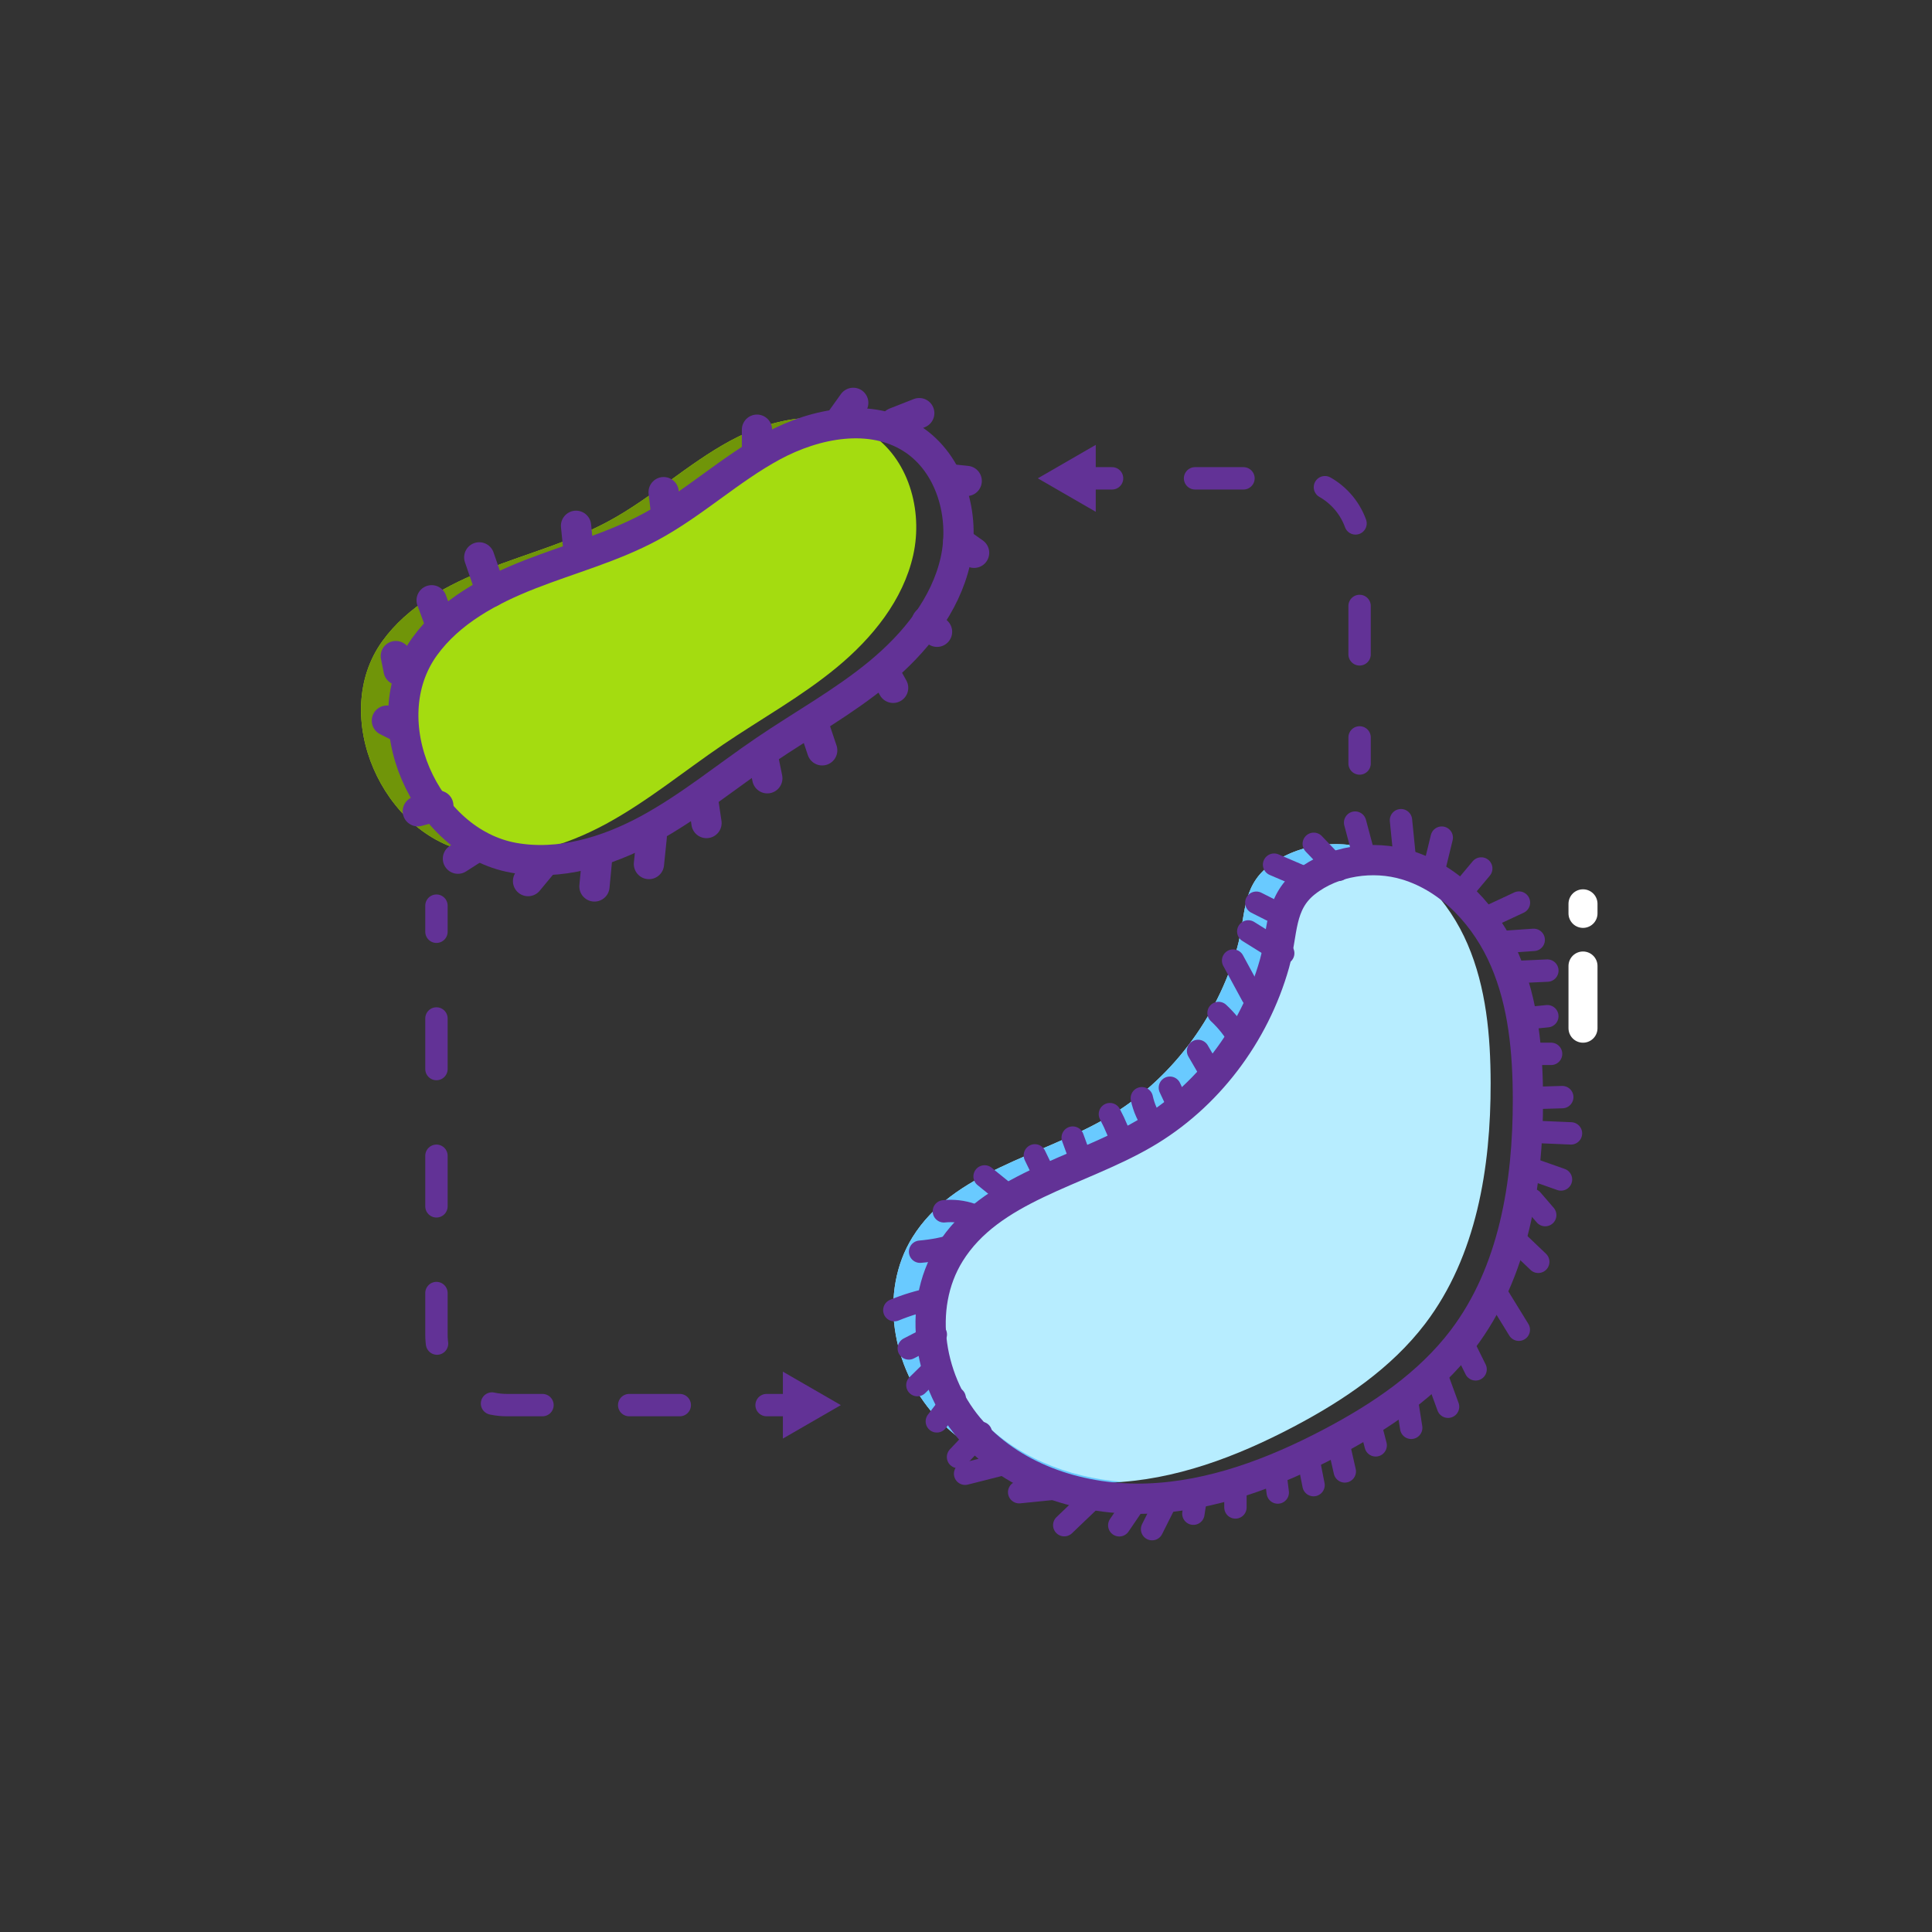 <?xml version="1.0" encoding="UTF-8" standalone="no"?><!DOCTYPE svg PUBLIC "-//W3C//DTD SVG 1.1//EN" "http://www.w3.org/Graphics/SVG/1.1/DTD/svg11.dtd"><svg width="100%" height="100%" viewBox="0 0 500 500" version="1.1" xmlns="http://www.w3.org/2000/svg" xmlns:xlink="http://www.w3.org/1999/xlink" xml:space="preserve" xmlns:serif="http://www.serif.com/" style="fill-rule:evenodd;clip-rule:evenodd;stroke-linecap:round;stroke-linejoin:round;stroke-miterlimit:10;"><rect x="0" y="0" width="500" height="500" fill="#333333" stroke="none"/><rect id="Page-2" serif:id="Page 2" x="0" y="0" width="500" height="500" style="fill:none;"/><g id="Layer-1" serif:id="Layer 1"><path d="M409.679,233.906l0,2.476" style="fill:none;stroke:#fff;stroke-width:7.51px;"/><path d="M409.679,250l0,16.095" style="fill:none;stroke:#fff;stroke-width:7.51px;"/><path d="M98.959,165.925c6.559,-9.079 16.904,-14.645 27.337,-18.718c10.433,-4.073 21.371,-6.996 31.223,-12.322c11.093,-5.997 20.442,-14.851 31.539,-20.844c11.095,-5.994 25.364,-8.729 35.997,-1.949c10.043,6.404 13.886,19.962 11.281,31.585c-2.605,11.623 -10.557,21.413 -19.734,29.006c-9.178,7.593 -19.686,13.379 -29.54,20.07c-10.055,6.827 -19.487,14.636 -30.164,20.442c-10.676,5.805 -23.032,9.549 -34.989,7.375c-22.852,-4.158 -36.829,-35.429 -22.95,-54.646" style="fill:#a4dc10;fill-rule:nonzero;"/><path d="M133.775,220.568c-22.853,-4.156 -36.829,-35.428 -22.95,-54.644c6.557,-9.079 16.904,-14.644 27.337,-18.717c10.432,-4.074 21.37,-6.996 31.222,-12.323c11.094,-5.997 20.443,-14.85 31.538,-20.843c4.715,-2.547 10.002,-4.501 15.34,-5.392c-8.958,-1.715 -18.957,0.936 -27.204,5.392c-11.095,5.993 -20.445,14.846 -31.539,20.843c-9.851,5.327 -20.79,8.249 -31.223,12.323c-10.432,4.073 -20.778,9.638 -27.336,18.717c-13.879,19.216 0.097,50.488 22.95,54.644c4.367,0.795 8.787,0.793 13.159,0.196c-0.432,-0.063 -0.863,-0.117 -1.294,-0.196" style="fill:#709509;fill-rule:nonzero;"/><path d="M109.895,167.331c6.558,-9.079 16.903,-14.645 27.336,-18.718c10.433,-4.073 21.371,-6.996 31.224,-12.322c11.093,-5.998 20.442,-14.851 31.538,-20.845c11.095,-5.994 25.364,-8.729 35.997,-1.948c10.043,6.404 13.886,19.962 11.282,31.585c-2.606,11.623 -10.558,21.413 -19.735,29.006c-9.178,7.593 -19.686,13.379 -29.539,20.07c-10.055,6.827 -19.488,14.635 -30.165,20.442c-10.676,5.805 -23.031,9.548 -34.988,7.374c-22.853,-4.158 -36.83,-35.429 -22.95,-54.644Z" style="fill:none;stroke:#623296;stroke-width:7.83px;"/><path d="M286.348,289.346c-17.24,9.984 -39.656,13.916 -50.18,30.833c-8.811,14.166 -5.341,33.898 5.86,46.263c11.201,12.364 28.632,17.847 45.305,17.248c16.672,-0.601 32.71,-6.686 47.471,-14.461c12.861,-6.776 25.254,-15.108 34.051,-26.68c13.255,-17.436 16.965,-40.366 16.922,-62.268c-0.025,-12.217 -1.141,-24.679 -5.957,-35.906c-4.818,-11.226 -13.814,-21.149 -25.51,-24.675c-8.617,-2.599 -18.928,-1.119 -26.076,4.513c-6.963,5.485 -5.81,13.099 -8.057,21.075c-5.14,18.243 -17.385,34.535 -33.829,44.058" style="fill:#b7edff;fill-rule:nonzero;"/><path d="M252.962,366.442c-11.2,-12.364 -14.671,-32.097 -5.859,-46.263c10.523,-16.917 32.939,-20.848 50.179,-30.833c16.446,-9.523 28.691,-25.815 33.829,-44.057c2.248,-7.977 1.095,-15.591 8.057,-21.076c3.456,-2.722 7.653,-4.465 12.039,-5.255c-7.896,-1.447 -16.666,0.286 -22.974,5.255c-6.962,5.485 -5.809,13.099 -8.056,21.076c-5.14,18.242 -17.385,34.534 -33.829,44.057c-17.24,9.985 -39.657,13.916 -50.18,30.833c-8.811,14.166 -5.342,33.899 5.859,46.263c11.202,12.364 28.633,17.848 45.306,17.248c1.056,-0.038 2.11,-0.1 3.161,-0.181c-14.147,-1.101 -28.065,-6.618 -37.532,-17.067" style="fill:#69caff;fill-rule:nonzero;"/><path d="M295.996,293.486c-17.24,9.984 -39.656,13.916 -50.18,30.833c-8.811,14.167 -5.341,33.898 5.86,46.263c11.201,12.364 28.632,17.848 45.305,17.248c16.672,-0.601 32.71,-6.685 47.471,-14.461c12.861,-6.775 25.254,-15.108 34.051,-26.68c13.255,-17.435 16.965,-40.366 16.922,-62.268c-0.024,-12.216 -1.141,-24.678 -5.957,-35.905c-4.818,-11.226 -13.814,-21.15 -25.51,-24.676c-8.617,-2.599 -18.928,-1.119 -26.076,4.513c-6.962,5.485 -5.81,13.1 -8.057,21.075c-5.14,18.243 -17.385,34.535 -33.829,44.058Z" style="fill:none;stroke:#623296;stroke-width:7.83px;"/><path d="M127.112,153.191c-1.027,-2.98 -2.054,-5.962 -3.081,-8.943" style="fill:none;stroke:#623296;stroke-width:7.83px;"/><path d="M149.782,143.074c-0.235,-2.333 -0.47,-4.665 -0.704,-6.998" style="fill:none;stroke:#623296;stroke-width:7.83px;"/><path d="M172.466,133.401c-0.24,-2.011 -0.479,-4.021 -0.719,-6.031" style="fill:none;stroke:#623296;stroke-width:7.83px;"/><path d="M195.906,116.752l0,-5.548" style="fill:none;stroke:#623296;stroke-width:7.83px;"/><path d="M217.7,108.612c1.039,-1.452 2.078,-2.904 3.117,-4.355" style="fill:none;stroke:#623296;stroke-width:7.83px;"/><path d="M231.647,109.379c2.085,-0.819 4.169,-1.638 6.254,-2.457" style="fill:none;stroke:#623296;stroke-width:7.83px;"/><path d="M245.596,123.987c1.528,0.161 3.056,0.321 4.583,0.482" style="fill:none;stroke:#623296;stroke-width:7.83px;"/><path d="M247.993,140.171c1.367,0.964 2.734,1.929 4.101,2.894" style="fill:none;stroke:#623296;stroke-width:7.83px;"/><path d="M228.977,174.147c0.721,1.288 1.442,2.575 2.163,3.863" style="fill:none;stroke:#623296;stroke-width:7.83px;"/><path d="M239.864,160.837c0.88,0.89 1.759,1.778 2.639,2.668" style="fill:none;stroke:#623296;stroke-width:7.83px;"/><path d="M210.573,187.603c0.737,2.193 1.474,4.387 2.211,6.58" style="fill:none;stroke:#623296;stroke-width:7.83px;"/><path d="M197.551,196.361c0.344,1.685 0.687,3.368 1.03,5.053" style="fill:none;stroke:#623296;stroke-width:7.83px;"/><path d="M181.909,206.725c0.311,2.092 0.621,4.185 0.931,6.276" style="fill:none;stroke:#623296;stroke-width:7.83px;"/><path d="M168.663,216.616c-0.239,2.332 -0.479,4.663 -0.719,6.995" style="fill:none;stroke:#623296;stroke-width:7.83px;"/><path d="M154.553,221.933l-0.709,7.479" style="fill:none;stroke:#623296;stroke-width:7.83px;"/><path d="M140.6,223.27c-1.313,1.585 -2.628,3.171 -3.941,4.756" style="fill:none;stroke:#623296;stroke-width:7.83px;"/><path d="M123.811,218.829c-1.765,1.131 -3.53,2.263 -5.295,3.394" style="fill:none;stroke:#623296;stroke-width:7.83px;"/><path d="M113.436,208.503c-1.77,0.482 -3.538,0.965 -5.307,1.447" style="fill:none;stroke:#623296;stroke-width:7.83px;"/><path d="M103.975,188.451c-1.284,-0.65 -2.567,-1.3 -3.851,-1.949" style="fill:none;stroke:#623296;stroke-width:7.83px;"/><path d="M103.167,173.411c-0.242,-1.205 -0.484,-2.411 -0.727,-3.617" style="fill:none;stroke:#623296;stroke-width:7.83px;"/><path d="M113.398,159.934c-0.562,-1.528 -1.125,-3.056 -1.687,-4.584" style="fill:none;stroke:#623296;stroke-width:7.83px;"/><path d="M384.754,237.484c2.782,-1.298 5.564,-2.597 8.346,-3.895" style="fill:none;stroke:#623296;stroke-width:5.79px;"/><path d="M388.557,243.813c2.789,-0.192 5.577,-0.385 8.366,-0.577" style="fill:none;stroke:#623296;stroke-width:5.79px;"/><path d="M393.379,251.51c2.358,-0.108 4.718,-0.215 7.076,-0.322" style="fill:none;stroke:#623296;stroke-width:5.79px;"/><path d="M393.059,263.741c2.462,-0.25 4.925,-0.499 7.387,-0.749" style="fill:none;stroke:#623296;stroke-width:5.79px;"/><path d="M395.309,272.736l6.111,0" style="fill:none;stroke:#623296;stroke-width:5.79px;"/><path d="M395.948,284.183c2.788,-0.083 5.576,-0.166 8.364,-0.25" style="fill:none;stroke:#623296;stroke-width:5.79px;"/><path d="M397.884,292.95c2.895,0.123 5.788,0.246 8.682,0.369" style="fill:none;stroke:#623296;stroke-width:5.79px;"/><path d="M396.597,302.642c2.462,0.869 4.924,1.737 7.386,2.605" style="fill:none;stroke:#623296;stroke-width:5.79px;"/><path d="M396.486,310.505c1.139,1.321 2.277,2.644 3.416,3.965" style="fill:none;stroke:#623296;stroke-width:5.79px;"/><path d="M392.668,321.372c1.81,1.729 3.619,3.458 5.429,5.187" style="fill:none;stroke:#623296;stroke-width:5.79px;"/><path d="M387.921,335.767c1.716,2.788 3.431,5.575 5.146,8.363" style="fill:none;stroke:#623296;stroke-width:5.79px;"/><path d="M379.012,348.586c0.957,1.935 1.913,3.868 2.87,5.802" style="fill:none;stroke:#623296;stroke-width:5.79px;"/><path d="M371.926,356.323c0.942,2.58 1.886,5.161 2.829,7.742" style="fill:none;stroke:#623296;stroke-width:5.79px;"/><path d="M364.205,363.096c0.337,2.142 0.675,4.283 1.013,6.425" style="fill:none;stroke:#623296;stroke-width:5.79px;"/><path d="M354.335,367.563c0.563,2.165 1.127,4.33 1.69,6.495" style="fill:none;stroke:#623296;stroke-width:5.79px;"/><path d="M346.423,373.724c0.536,2.358 1.072,4.717 1.608,7.076" style="fill:none;stroke:#623296;stroke-width:5.79px;"/><path d="M338.674,377.912c0.424,2.145 0.849,4.29 1.272,6.435" style="fill:none;stroke:#623296;stroke-width:5.79px;"/><path d="M330.045,381.119c0.212,1.716 0.424,3.431 0.636,5.146" style="fill:none;stroke:#623296;stroke-width:5.79px;"/><path d="M319.729,384.981l0,5.146" style="fill:none;stroke:#623296;stroke-width:5.79px;"/><path d="M309.688,386.306c-0.281,1.812 -0.562,3.624 -0.844,5.437" style="fill:none;stroke:#623296;stroke-width:5.79px;"/><path d="M301.705,388.674c-1.183,2.355 -2.365,4.713 -3.549,7.069" style="fill:none;stroke:#623296;stroke-width:5.79px;"/><path d="M293.73,388.773c-1.354,1.99 -2.709,3.981 -4.063,5.972" style="fill:none;stroke:#623296;stroke-width:5.79px;"/><path d="M283.481,387.01l-8.054,7.704" style="fill:none;stroke:#623296;stroke-width:5.79px;"/><path d="M273.407,385.21c-3.216,0.323 -6.432,0.646 -9.647,0.969" style="fill:none;stroke:#623296;stroke-width:5.79px;"/><path d="M378.378,230.701c1.656,-1.979 3.313,-3.958 4.969,-5.937" style="fill:none;stroke:#623296;stroke-width:5.79px;"/><path d="M370.928,225.796c0.732,-3.007 1.465,-6.013 2.197,-9.019" style="fill:none;stroke:#623296;stroke-width:5.79px;"/><path d="M363.598,222.552c-0.342,-3.429 -0.685,-6.857 -1.026,-10.286" style="fill:none;stroke:#623296;stroke-width:5.79px;"/><path d="M353.018,221.555c-0.771,-2.889 -1.542,-5.777 -2.313,-8.667" style="fill:none;stroke:#623296;stroke-width:5.79px;"/><path d="M346.438,225.123c-2.146,-2.248 -4.294,-4.497 -6.44,-6.746" style="fill:none;stroke:#623296;stroke-width:5.79px;"/><path d="M337.419,227.063c-2.562,-1.098 -5.124,-2.195 -7.686,-3.292" style="fill:none;stroke:#623296;stroke-width:5.79px;"/><path d="M331.554,236.864c-2.14,-1.08 -4.28,-2.161 -6.42,-3.242" style="fill:none;stroke:#623296;stroke-width:5.79px;"/><path d="M323.051,241.051c3.016,1.88 6.03,3.761 9.046,5.641c-0.445,0.085 -0.89,0.169 -1.334,0.254" style="fill:none;stroke:#623296;stroke-width:5.79px;"/><path d="M319.128,248.593c1.648,3.036 3.298,6.075 4.947,9.113" style="fill:none;stroke:#623296;stroke-width:5.79px;"/><path d="M320.817,269.048c-1.46,-2.554 -3.308,-4.886 -5.461,-6.891" style="fill:none;stroke:#623296;stroke-width:5.79px;"/><path d="M313.523,277.925c-1.155,-1.981 -2.31,-3.964 -3.465,-5.945" style="fill:none;stroke:#623296;stroke-width:5.79px;"/><path d="M305.621,287.591l-2.856,-6.091" style="fill:none;stroke:#623296;stroke-width:5.79px;"/><path d="M298.628,291.174c-1.511,-2.065 -2.583,-4.45 -3.126,-6.952" style="fill:none;stroke:#623296;stroke-width:5.79px;"/><path d="M290.73,296.849c-0.877,-2.943 -2.048,-5.8 -3.488,-8.512" style="fill:none;stroke:#623296;stroke-width:5.79px;"/><path d="M280.108,301.244l-2.49,-6.835" style="fill:none;stroke:#623296;stroke-width:5.79px;"/><path d="M270.695,304.934c-0.958,-1.975 -1.915,-3.948 -2.872,-5.923" style="fill:none;stroke:#623296;stroke-width:5.79px;"/><path d="M261.39,309.779c-2.193,-1.774 -4.386,-3.549 -6.579,-5.323" style="fill:none;stroke:#623296;stroke-width:5.79px;"/><path d="M254.445,313.807c-0.136,0.557 -0.745,0.886 -1.317,0.902c-0.572,0.018 -1.121,-0.201 -1.661,-0.389c-2.298,-0.8 -4.774,-1.085 -7.195,-0.83" style="fill:none;stroke:#623296;stroke-width:5.79px;"/><path d="M248.134,321.919c-3.247,1.056 -6.615,1.735 -10.017,2.021" style="fill:none;stroke:#623296;stroke-width:5.79px;"/><path d="M241.366,336.085c-3.394,0.661 -6.72,1.663 -9.914,2.985" style="fill:none;stroke:#623296;stroke-width:5.79px;"/><path d="M242.188,345.362l-6.996,3.615" style="fill:none;stroke:#623296;stroke-width:5.79px;"/><path d="M243.142,352.857c-1.908,1.871 -3.815,3.742 -5.724,5.614" style="fill:none;stroke:#623296;stroke-width:5.79px;"/><path d="M247.072,361.818c-1.54,2.011 -3.079,4.021 -4.619,6.031" style="fill:none;stroke:#623296;stroke-width:5.79px;"/><path d="M253.854,370.809c-1.973,2.088 -3.945,4.177 -5.917,6.265" style="fill:none;stroke:#623296;stroke-width:5.79px;"/><path d="M260.344,378.724c-3.525,0.894 -7.052,1.787 -10.577,2.681" style="fill:none;stroke:#623296;stroke-width:5.79px;"/><path d="M112.953,234.383l0,6.754" style="fill:none;stroke:#623296;stroke-width:5.79px;stroke-miterlimit:4;"/><path d="M112.953,263.579l0,81.833c0,10.067 8.162,18.23 18.229,18.23l55.988,0" style="fill:none;stroke:#623296;stroke-width:5.79px;stroke-miterlimit:4;stroke-dasharray:13.09,22.44;"/><path d="M198.391,363.641l6.755,0" style="fill:none;stroke:#623296;stroke-width:5.79px;stroke-miterlimit:4;"/><path d="M202.612,372.302l14.997,-8.66l-14.997,-8.66l0,17.32Z" style="fill:#623296;fill-rule:nonzero;"/><path d="M281.046,123.792l6.754,0" style="fill:none;stroke:#623296;stroke-width:5.79px;stroke-miterlimit:4;"/><path d="M309.28,123.792l24.901,0c9.764,0 17.68,7.915 17.68,17.68l0,38.628" style="fill:none;stroke:#623296;stroke-width:5.79px;stroke-miterlimit:4;stroke-dasharray:12.53,21.48;"/><path d="M351.862,190.84l0,6.754" style="fill:none;stroke:#623296;stroke-width:5.79px;stroke-miterlimit:4;"/><path d="M283.579,132.452l-14.997,-8.66l14.997,-8.66l0,17.32Z" style="fill:#623296;fill-rule:nonzero;"/></g></svg>